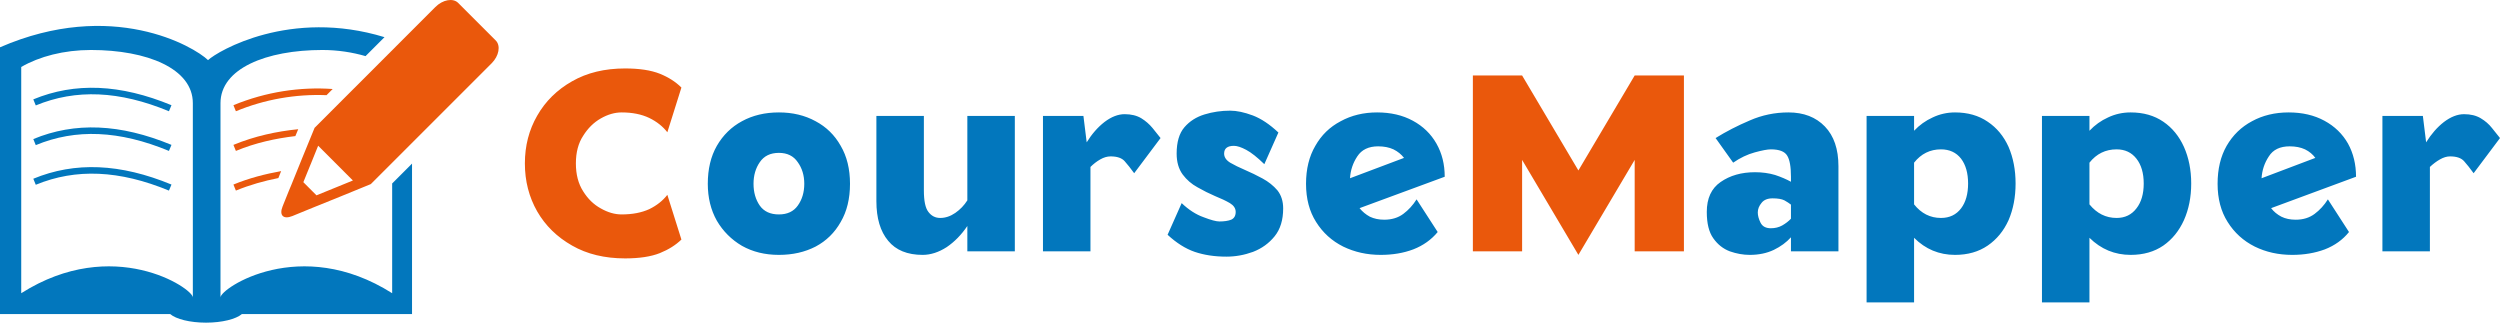 <svg width="8802" height="1137" viewBox="0 0 8802 1137" fill="none" xmlns="http://www.w3.org/2000/svg">
<path d="M594.799 531.346C420.155 458.999 266.77 452.486 125.938 510.999L117.266 489.634C264.014 428.838 423.367 435.58 603.718 510.104L594.799 531.346ZM603.718 649.777C423.578 575.358 264.014 568.617 117.266 629.307L125.956 650.567C267.227 592.282 420.383 598.918 594.817 671.037L603.718 649.777ZM603.718 370.413C423.578 296.012 264.014 289.253 117.266 349.837L125.956 371.22C267.227 312.812 420.383 319.431 594.817 391.69L603.718 370.413Z" fill="#0277BD"/>
<path d="M1380.72 646.004V1032.34C1056.57 827.038 776.315 1015.06 776.315 1047.17V363.11C776.315 241.607 937.02 176.001 1135 176.001C1189.63 176.001 1240.82 184.235 1287.01 197.595L1353.76 130.848C1022.06 29.341 767.414 179.302 732.425 211.657C682.356 163.186 394.319 -4.717 0 166.504V1105.7H599.142C619.718 1123.41 668.4 1136 725.333 1136C782.249 1136 830.948 1123.41 851.752 1105.7H1450.68V575.939L1380.72 646.004ZM678.933 1047.17C678.933 1015.06 398.445 827.038 74.752 1032.32V235.779C138.761 198.754 225.17 176.001 320.269 176.001C518.228 176.001 678.933 241.607 678.933 363.11V1047.17Z" fill="#0277BD"/>
<path d="M821.844 510.093L830.534 531.353C899.335 502.79 970.207 487.358 1039.92 479.125L1049.98 454.898C974.087 462.552 896.824 479.125 821.844 510.093ZM821.844 649.784L830.534 671.044C879.672 650.82 929.741 636.863 980.038 626.909L989.87 602.436C933.639 612.619 876.934 627.032 821.844 649.784ZM821.844 370.42L830.534 391.68C931.559 349.958 1040.43 330.653 1149.64 335.098L1171.36 313.381C1058.9 305.393 937.519 322.545 821.844 370.42ZM1745.38 142.511L1613.26 10.387C1595.21 -7.906 1558.85 -1.376 1532.8 24.782L1107.6 450.088L1062.78 559.46C1052.74 584.266 1038.55 619.817 1026.21 649.872C1022.79 658.229 1018.89 667.814 1015.92 674.555L995.119 726.327C982.092 758.121 997.629 773.429 1029.16 760.737L1081.05 739.476C1087.69 736.738 1097.52 732.84 1105.74 729.417C1135.92 717.321 1171.13 702.785 1196.25 692.848L1305.54 648.151L1730.95 222.846C1757.04 196.793 1763.45 160.681 1745.38 142.511ZM1183.04 659.721L1114.23 687.722L1068.05 641.428L1081.76 607.58L1095.94 572.96L1120.17 513.06L1242.48 635.476L1183.04 659.721Z" fill="#EA580C"/>
<path d="M2027.58 575.386C2027.58 536.463 2036.13 504.027 2053.23 478.078C2069.74 451.54 2090.39 431.193 2115.16 417.039C2139.92 402.885 2164.4 395.809 2188.58 395.809C2226.32 395.809 2258.76 402.296 2285.89 415.27C2312.43 428.245 2333.66 445.052 2349.58 465.694L2399.12 308.231C2379.07 288.18 2353.71 271.962 2323.04 259.577C2291.78 247.192 2251.09 241 2200.96 241C2129.01 241 2066.8 256.039 2014.31 286.116C1961.23 316.193 1920.24 356.59 1891.35 407.309C1862.45 457.437 1848 513.463 1848 575.386C1848 637.31 1862.45 693.631 1891.35 744.349C1920.24 794.477 1961.23 834.58 2014.31 864.657C2066.8 894.734 2129.01 909.773 2200.96 909.773C2251.09 909.773 2291.78 903.581 2323.04 891.196C2353.71 878.811 2379.07 862.888 2399.12 843.426L2349.58 685.964C2333.66 706.605 2312.43 723.413 2285.89 736.387C2258.76 748.772 2226.32 754.964 2188.58 754.964C2164.4 754.964 2139.92 747.887 2115.16 733.733C2090.39 720.169 2069.74 700.118 2053.23 673.579C2036.13 647.041 2027.58 614.31 2027.58 575.386ZM2653 647.041C2653 617.553 2660.38 592.194 2675.12 570.963C2689.86 549.143 2712.27 538.232 2742.35 538.232C2771.84 538.232 2793.95 549.143 2808.7 570.963C2824.03 592.194 2831.7 617.553 2831.7 647.041C2831.7 677.118 2824.03 702.772 2808.7 724.003C2793.95 744.644 2771.84 754.964 2742.35 754.964C2712.27 754.964 2689.86 744.644 2675.12 724.003C2660.38 702.772 2653 677.118 2653 647.041ZM2492 647.041C2492 695.99 2502.62 739.336 2523.85 777.08C2545.67 814.234 2575.16 843.721 2612.31 865.542C2650.06 886.773 2693.4 897.388 2742.35 897.388C2790.71 897.388 2833.76 887.657 2871.51 868.196C2909.25 848.144 2938.74 819.247 2959.97 781.503C2981.79 744.349 2992.7 699.528 2992.7 647.041C2992.7 595.143 2981.79 550.617 2959.97 513.463C2938.74 475.719 2909.25 446.822 2871.51 426.77C2833.76 406.129 2790.71 395.809 2742.35 395.809C2693.4 395.809 2650.06 406.129 2612.31 426.77C2575.16 446.822 2545.67 475.719 2523.85 513.463C2502.62 550.617 2492 595.143 2492 647.041ZM3573.01 885.003V408.193H3405.82V705.426C3394.61 723.118 3380.46 737.862 3363.35 749.657C3346.25 761.452 3328.56 767.349 3310.28 767.349C3293.17 767.349 3279.32 760.272 3268.7 746.118C3258.08 732.554 3252.78 707.49 3252.78 670.925V408.193H3085.58V708.079C3085.58 768.234 3099.44 814.824 3127.16 847.849C3154.29 880.875 3194.69 897.388 3248.35 897.388C3276.66 897.388 3304.97 888.247 3333.28 869.965C3361 851.093 3385.18 826.324 3405.82 795.657V885.003H3573.01ZM3993.2 609.887L4086.09 486.04C4077.83 475.424 4068.4 463.629 4057.78 450.655C4046.58 437.091 4033.31 425.591 4017.97 416.155C4002.05 406.719 3982.59 402.001 3959.59 402.001C3936.59 402.001 3913 411.142 3888.82 429.424C3865.23 447.706 3844.29 471.591 3826.01 501.078L3814.51 408.193H3672.09V885.003H3839.28V587.771C3849.9 577.156 3861.4 568.309 3873.78 561.233C3886.17 554.156 3898.25 550.617 3910.05 550.617C3933.05 550.617 3949.56 556.22 3959.59 567.425C3969.61 578.63 3980.82 592.784 3993.2 609.887ZM4350.59 746.118C4350.59 759.682 4345.28 768.823 4334.67 773.541C4324.05 777.67 4310.19 779.734 4293.09 779.734C4281.89 779.734 4263.31 774.721 4237.36 764.695C4210.82 755.259 4185.17 738.746 4160.4 715.156L4110.86 826.619C4142.12 855.516 4173.96 875.568 4206.4 886.773C4239.42 897.978 4276.58 903.581 4317.86 903.581C4349.71 903.581 4380.96 897.978 4411.63 886.773C4442.3 874.978 4467.66 856.696 4487.71 831.926C4507.76 807.157 4517.78 774.426 4517.78 733.733C4517.78 708.374 4511 687.143 4497.44 670.041C4483.28 653.528 4465.89 639.669 4445.25 628.464C4424.6 617.258 4403.96 607.233 4383.32 598.387C4362.68 589.54 4345.28 580.989 4331.13 572.733C4316.98 563.886 4309.9 553.271 4309.9 540.886C4309.9 522.604 4321.4 513.463 4344.4 513.463C4355.6 513.463 4370.05 518.181 4387.74 527.617C4405.44 537.053 4426.67 553.861 4451.44 578.04L4500.98 466.578C4470.31 437.681 4440.23 417.629 4410.74 406.424C4380.67 395.219 4354.13 389.616 4331.13 389.616C4299.87 389.616 4269.8 394.039 4240.9 402.885C4212 411.732 4188.41 426.77 4170.13 448.001C4151.85 469.232 4142.71 500.194 4142.71 540.886C4142.71 570.374 4149.78 594.848 4163.94 614.31C4178.09 633.182 4195.49 648.22 4216.13 659.425C4236.77 671.22 4257.41 681.541 4278.05 690.387C4298.69 698.644 4316.09 706.9 4330.24 715.156C4343.81 723.413 4350.59 733.733 4350.59 746.118ZM4598.28 647.041C4598.28 699.528 4610.08 744.349 4633.67 781.503C4657.26 819.247 4689.11 848.144 4729.21 868.196C4769.31 887.657 4813.25 897.388 4861.02 897.388C4903.48 897.388 4941.81 890.901 4976.02 877.927C5010.81 864.362 5039.42 844.016 5061.83 816.888L4987.52 701.887C4974.54 722.528 4958.92 739.631 4940.63 753.195C4922.35 766.759 4899.94 773.541 4873.4 773.541C4854.53 773.541 4837.72 770.003 4822.98 762.926C4808.82 755.259 4796.73 745.233 4786.71 732.849L5086.59 622.271C5086.59 578.63 5076.86 539.707 5057.4 505.501C5037.94 471.296 5010.22 444.463 4974.25 425.001C4938.27 405.539 4896.4 395.809 4848.63 395.809C4800.86 395.809 4758.11 406.129 4720.36 426.77C4682.03 446.822 4652.25 475.719 4631.02 513.463C4609.19 550.617 4598.28 595.143 4598.28 647.041ZM4943.29 555.925L4753.09 627.579C4754.86 599.271 4763.41 573.617 4778.75 550.617C4794.08 527.027 4818.56 515.232 4852.17 515.232C4872.81 515.232 4890.8 518.771 4906.13 525.848C4921.47 533.514 4933.85 543.54 4943.29 555.925ZM5185.67 265.769V885.003H5359.06V563.002L5557.21 897.388L5755.37 563.002V885.003H5928.75V265.769H5755.37L5557.21 600.156L5359.06 265.769H5185.67ZM6305.6 622.271V639.964C6289.68 631.118 6271.1 623.156 6249.87 616.079C6228.05 609.592 6204.46 606.348 6179.1 606.348C6131.33 606.348 6090.93 617.848 6057.91 640.848C6025.47 663.259 6009.25 698.349 6009.25 746.118C6009.25 786.811 6016.92 817.772 6032.25 839.003C6047.59 860.824 6067.05 876.157 6090.64 885.003C6114.23 893.26 6137.52 897.388 6160.52 897.388C6192.37 897.388 6220.68 891.491 6245.45 879.696C6269.63 867.901 6289.68 853.157 6305.6 835.465V885.003H6472.79V585.117C6472.79 524.963 6456.87 478.373 6425.03 445.347C6393.18 412.321 6350.42 395.809 6296.76 395.809C6248.99 395.809 6203.58 405.244 6160.52 424.116C6117.47 442.399 6077.37 463.04 6040.22 486.04L6102.14 572.733C6126.91 555.63 6152.27 543.54 6178.22 536.463C6204.17 529.386 6223.04 525.848 6234.83 525.848C6264.32 525.848 6283.49 533.22 6292.33 547.963C6301.18 562.117 6305.6 586.887 6305.6 622.271ZM6305.6 720.464V770.003C6297.35 778.849 6287.02 786.811 6274.64 793.888C6262.85 800.375 6249.58 803.618 6234.83 803.618C6217.14 803.618 6205.05 797.131 6198.56 784.157C6192.08 771.182 6188.83 759.093 6188.83 747.887C6188.83 736.092 6193.25 724.887 6202.1 714.272C6210.36 703.656 6223.33 698.349 6241.02 698.349C6259.31 698.349 6273.17 700.708 6282.6 705.426C6292.04 710.733 6299.7 715.746 6305.6 720.464ZM6739.07 408.193H6571.87V1064.58H6739.07V837.234C6779.17 877.337 6827.23 897.388 6883.26 897.388C6928.08 897.388 6966.41 886.478 6998.26 864.657C7030.11 842.837 7054.58 813.054 7071.68 775.311C7088.2 736.977 7096.45 693.926 7096.45 646.156C7096.45 598.387 7088.2 555.335 7071.68 517.001C7054.58 479.258 7030.11 449.77 6998.26 428.539C6966.41 406.719 6928.08 395.809 6883.26 395.809C6855.54 395.809 6829.3 401.706 6804.53 413.501C6779.76 424.706 6757.94 440.334 6739.07 460.386V408.193ZM6739.07 719.58V572.733C6763.83 541.476 6795.39 525.848 6833.72 525.848C6863.8 525.848 6887.39 536.758 6904.49 558.579C6921 580.399 6929.26 609.592 6929.26 646.156C6929.26 682.72 6921 711.913 6904.49 733.733C6887.39 756.144 6863.8 767.349 6833.72 767.349C6795.98 767.349 6764.42 751.426 6739.07 719.58ZM7356.53 408.193H7189.34V1064.58H7356.53V837.234C7397.22 877.337 7445.58 897.388 7501.61 897.388C7546.43 897.388 7584.76 886.478 7616.61 864.657C7647.87 842.837 7672.04 813.054 7689.15 775.311C7706.25 736.977 7714.8 693.926 7714.8 646.156C7714.8 598.387 7706.25 555.335 7689.15 517.001C7672.04 479.258 7647.87 449.77 7616.61 428.539C7584.76 406.719 7546.43 395.809 7501.61 395.809C7473.3 395.809 7446.76 401.706 7421.99 413.501C7397.22 424.706 7375.4 440.334 7356.53 460.386V408.193ZM7356.53 719.58V572.733C7381.3 541.476 7413.15 525.848 7452.07 525.848C7481.56 525.848 7504.85 536.758 7521.95 558.579C7539.06 580.399 7547.61 609.592 7547.61 646.156C7547.61 682.72 7539.06 711.913 7521.95 733.733C7504.85 756.144 7481.56 767.349 7452.07 767.349C7414.33 767.349 7382.48 751.426 7356.53 719.58ZM7807.69 647.041C7807.69 699.528 7819.48 744.349 7843.07 781.503C7866.66 819.247 7898.51 848.144 7938.61 868.196C7978.12 887.657 8022.06 897.388 8070.42 897.388C8112.29 897.388 8150.62 890.901 8185.42 877.927C8220.21 864.362 8248.52 844.016 8270.34 816.888L8196.04 701.887C8183.06 722.528 8167.43 739.631 8149.15 753.195C8130.87 766.759 8108.75 773.541 8082.8 773.541C8063.34 773.541 8046.53 770.003 8032.38 762.926C8017.64 755.259 8005.55 745.233 7996.11 732.849L8295.11 622.271C8295.11 578.63 8285.68 539.707 8266.81 505.501C8247.34 471.296 8219.63 444.463 8183.65 425.001C8147.68 405.539 8105.8 395.809 8058.03 395.809C8009.68 395.809 7966.62 406.129 7928.88 426.77C7891.14 446.822 7861.35 475.719 7839.53 513.463C7818.3 550.617 7807.69 595.143 7807.69 647.041ZM8151.8 555.925L7962.5 627.579C7964.26 599.271 7972.82 573.617 7988.15 550.617C8002.89 527.027 8027.37 515.232 8061.57 515.232C8082.21 515.232 8100.2 518.771 8115.53 525.848C8130.87 533.514 8142.96 543.54 8151.8 555.925ZM8709.12 609.887L8802 486.04C8793.74 475.424 8784.31 463.629 8773.69 450.655C8763.08 437.091 8749.81 425.591 8733.88 416.155C8717.96 406.719 8698.5 402.001 8675.5 402.001C8652.5 402.001 8628.91 411.142 8604.73 429.424C8581.14 447.706 8560.2 471.591 8541.92 501.078L8530.42 408.193H8388V885.003H8555.19V587.771C8566.4 577.156 8578.19 568.309 8590.58 561.233C8602.96 554.156 8614.76 550.617 8625.96 550.617C8648.96 550.617 8665.47 556.22 8675.5 567.425C8685.53 578.63 8696.73 592.784 8709.12 609.887Z" fill="url(#paint0_linear_2003_28214)"/>
<defs>
<linearGradient id="paint0_linear_2003_28214" x1="2456" y1="607.397" x2="8718.5" y2="638.397" gradientUnits="userSpaceOnUse">
<stop stop-color="#EA580C"/>
<stop offset="0.002" stop-color="#0277BD"/>
<stop offset="0.419" stop-color="#0277BD"/>
<stop offset="0.43" stop-color="#EA580C"/>
<stop offset="0.564" stop-color="#EA580C"/>
<stop offset="0.567" stop-color="#0277BD"/>
<stop offset="1" stop-color="#0277BD"/>
</linearGradient>
</defs>
</svg>
